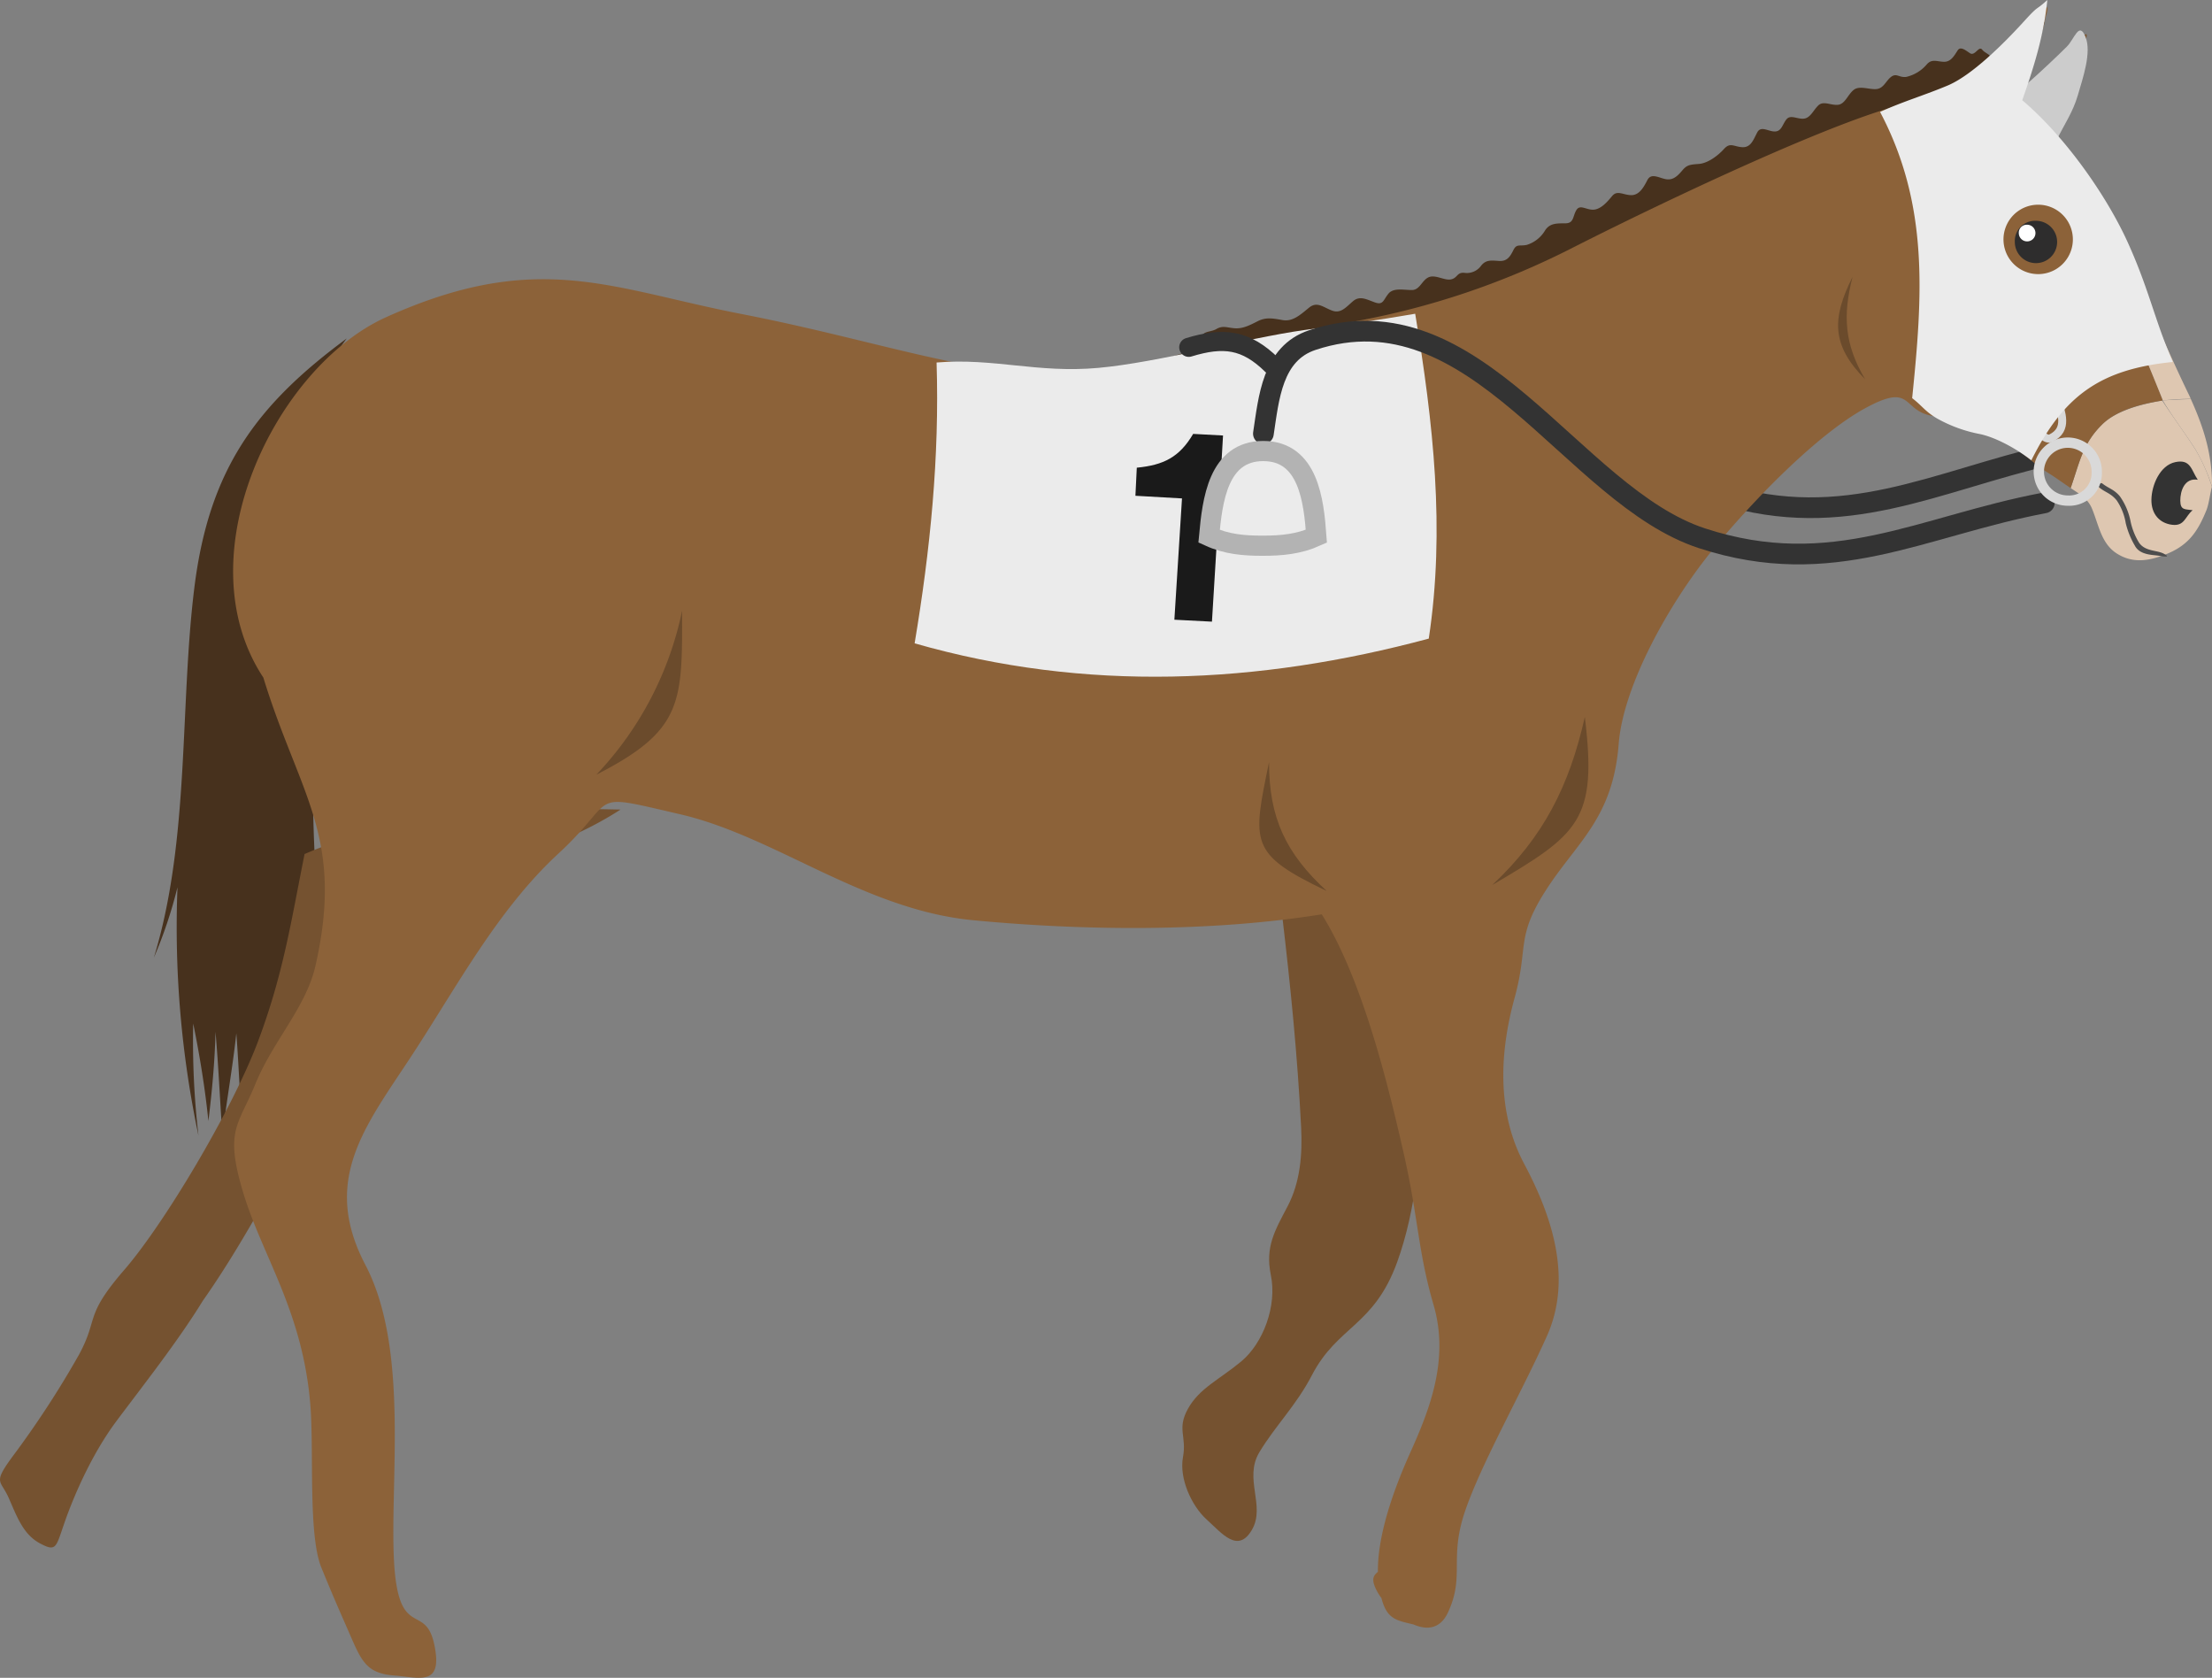 <svg xmlns="http://www.w3.org/2000/svg" viewBox="0 0 467.35 354.4"><rect x="0" y="0" width="467.35" height="354.4" fill="#808080" stroke="none"/><defs><style>.cls-1,.cls-16,.cls-17,.cls-18,.cls-20{fill:none;}.cls-1,.cls-16{stroke:#333;stroke-linecap:round;stroke-linejoin:round;}.cls-1{stroke-width:4.37px;}.cls-2{fill:#47311d;}.cls-3{fill:#755230;}.cls-4{fill:#7a5632;}.cls-5{fill:#54381c;}.cls-6{fill:#634221;}.cls-7{fill:#8c6239;}.cls-8{fill:#dec7b1;}.cls-9{fill:#333;}.cls-10{fill:#4d4d4d;}.cls-11{fill:#2e2d2d;}.cls-12{fill:#fff;}.cls-13{fill:#6b4b2c;}.cls-14{fill:#ccc;}.cls-15{fill:#ebebeb;}.cls-16{stroke-width:4.04px;}.cls-17,.cls-18{stroke:#d9d9d9;}.cls-17,.cls-18,.cls-20{stroke-miterlimit:10;}.cls-17{stroke-width:2.18px;}.cls-18{stroke-width:1.68px;}.cls-19{fill:#1a1a1a;}.cls-20{stroke:#b3b3b3;stroke-width:4.26px;}</style></defs><g id="レイヤー_2" data-name="レイヤー 2"><g id="レイヤー_1-2" data-name="レイヤー 1"><path class="cls-1" d="M433.35,96c-24.6,5.69-43.55,16.43-69.81,8.32S326.4,68.66,295.18,67.28"/><path class="cls-2" d="M73.26,71.49C54.26,85.51,44.21,99,41.08,124s-.93,53.36-8.58,78.3a94.55,94.55,0,0,0,5-14.89,212.73,212.73,0,0,0,4.43,52.43,173,173,0,0,1-1.11-23.65c1.39,6.83,2.5,13.67,3.21,20.6.76-6.27,1.36-12.54,1.5-18.85.64,7.3.94,14.61,1.47,21.91.84-7.22,2.16-14.36,2.93-21.59.67,8.67.82,17.32,1.92,25.95.34-7.79,1.64-15.23,2.69-22.94,1.26,6.31,1.46,12.61,2.17,19,1.31-7.14,3.46-14,4.47-21.25a103.61,103.61,0,0,1,1.8,14c1-6.7,1.77-13.38,2.16-20.15a34.81,34.81,0,0,1,3.69,11.49c-.33-13.25-.4-19.93-1.68-34.31s-.79-21.32-1.63-41.1S58,91.3,73.26,71.49Z"/><path class="cls-3" d="M131.11,171c-17,11-31.51,9.69-45,29.26s-28,52.88-43.28,74.53c-5.22,8.53-13.08,18.48-18.24,25.4s-8.88,15.54-10.84,21.09S12,327.9,8.44,326s-4.89-5.72-6.59-9.58-3.39-3,.64-8.55a202.19,202.19,0,0,0,14.23-21.78c4.18-7.77,1-8,9.53-17.85s22.9-34,28.27-48.29,7-25.48,9.83-39.56C86.56,170.91,107,170.49,131.11,171Z"/><path class="cls-3" d="M270.9,193.38c1.76,14.88,3.24,29.72,4,44.7.29,5.8-.18,11.63-2.87,16.75s-4.74,8.54-3.54,14.43c1.39,6.58-1.64,14.47-6.22,18.29s-8.86,5.66-11.27,10-.23,5.77-1.06,10.23,1.76,10.25,5,13.18,6.6,7.25,9.56,2.19-1.8-10.82,1.6-16.44,7.75-9.83,11.08-16.23c5.43-10.44,13.07-10.32,18-23.85,8.09-22.32,4.57-52.59,6.37-77.16C291.16,189.09,281.14,191.85,270.9,193.38Z"/><path class="cls-2" d="M420.35,13.41c1.23-1.72-.86-2-1.53-2.89s-1.36,1-2.33.84c-.56-.12-2.13-1.86-2.86-.74s-1.42,2.45-2.89,2.43-2.55-.7-3.64.54a8.07,8.07,0,0,1-4.38,2.66c-1.47.17-2-.85-3.12-.05s-1.58,2.45-3.12,2.61-3.61-.82-4.86.2-1.8,3-3.33,3.13-3.05-.91-4.13.14-1.66,2.64-3.05,2.78-2.8-.91-3.66.14-1,2.48-2.37,2.57-3-1.31-3.8.18-1.32,3.22-3.13,3.14-2.56-1.11-3.9.37-3.42,3-5.25,3.16-2.52.13-3.55,1.36-2,2.15-3.52,1.86-3.07-1.37-3.88.21-1.75,3.22-3.46,3.17-2.91-1.12-4,.21-2.41,2.79-3.94,2.86-2.84-1.22-3.62.13-.49,2.73-2.28,2.75-3.25-.07-4.27,1.44a6.88,6.88,0,0,1-3.91,3.12c-1.57.32-2.14-.29-2.84,1.13s-1.36,2.36-3,2.26-2.75-.31-3.8,1a3.72,3.72,0,0,1-3.62,1.5c-1.52-.09-1.35,1.09-2.73,1.39s-3.31-1.07-4.73-.45-1.85,2.67-3.5,2.7-3.91-.56-5,.77-1.09,2.45-2.79,1.87-3.19-1.54-4.67-.3-2.56,2.71-4.46,2-3.15-2-4.86-.61S273.17,68,271,67.61s-3.57-.63-5.28.24-3.16,1.61-4.83,1.49-2.49-.65-3.92.17-3.51.22-3,2.69-21.59,5.93-.08,4,36.13-1.82,63.48-9.84S400.31,39,420.35,13.41Z"/><path class="cls-4" d="M435.58,11.25c2.76-2.7,2.15-3,5.11-4,.52-.18-.17,1.38,0,1.53a99.87,99.87,0,0,0-13.59,21.32,72.29,72.29,0,0,1-3-8.07C427.34,18.91,432.82,14,435.58,11.25Z"/><path class="cls-5" d="M435.9,25.6c-2.54,4.69-4.37,4.52-7.74,7.5a19.1,19.1,0,0,0-1.06-3A90.21,90.21,0,0,1,440.52,9.13,45.86,45.86,0,0,1,435.9,25.6Z"/><path class="cls-6" d="M419.23,24.29c3.19-4.35,8.36-13.09,11.24-18.24,1-1.85.53-.55,1.58-1.55-1.23,4.38-2.29,9.19-4.22,13.15C425,23.54,421.44,27.56,416.67,32,417.24,27.69,416,28.64,419.23,24.29Z"/><path class="cls-7" d="M410.3,20.27A96.77,96.77,0,0,0,425,8.5c3.42-3.48,3.17-5.42,7.05-6.95,1.31-.52-.18,2.44.05,2.74-1,1.22-.64-.06-1.65,1.77-2.85,5.11-8,13.9-11.23,18.23s-2,3.38-2.56,7.65c.21-.31.13-.17.05-.21C412.06,28.91,410.32,25.76,410.3,20.27Z"/><path class="cls-8" d="M456.82,84.6c2.36,3.61,4.6,6.56,7,10.3a36.68,36.68,0,0,1,3.51,7.92c-.37,1.41-.66,3.71-1.14,4.9-1.95,4.83-4,7.62-8.88,9.48-3.44,1.31-6.77,1.82-10.08-.29s-3.82-6.1-5.25-9.5c-.89-2.13-2.66-3.07-4.49-4.32,1.83-5.16,2.45-9.34,6.69-13.47C447.21,86.67,452.54,85.36,456.82,84.6Z"/><path class="cls-8" d="M456.94,84.56c2-.08,4-.23,5.94-.26,2.74,6.06,4.54,11.77,4.47,18.44a40,40,0,0,0-3.52-7.85C461.44,91.16,459.13,88.24,456.94,84.56Z"/><path class="cls-7" d="M65.55,296.54C63.91,276.92,55.43,265.31,51.41,252s-1.1-14.13,2.58-23.11,10.68-16.17,12.65-24.84c6.22-27.32-3.41-36.18-11-60.93C38.7,117.43,58.27,77.5,81.58,67c31.94-14.4,47.35-6.07,75-.69s45.68,12.24,71.94,14c7-2.08,3.28-.53,13.49-3.45s28.9-6.09,43.87-8.91a166.52,166.52,0,0,0,46.54-15.7c16.86-8.55,48.6-23.7,65.42-29s14.67-3,28.07-2.12c5.83.38,4.81,7,9.56,9-.54,3.82-2.39,5.95-1,10,2,5.88,8.45,13.19,11.39,18s2.71,6.64,4.76,11.23,4.28,10,6.22,14.87c.1.25.08.17,0,.39-4.31.65-9.63,2-12.66,5-4.24,4.13-4.86,8.31-6.7,13.47-1.5-1-2.86-2-4.42-3-4.17-2.52-6.52-5.76-11.42-7.48s-7.4-3.57-13.66-4.82-3.84-7.08-14-1.51-24.07,19.84-32.65,30.5S343,144.65,342,157.07c-1.2,15.79-8.86,20.82-15.35,30.92S323,199.88,320,210.8s-4,23.74,2.05,35.08,10.14,24.33,4.79,36.31-13.86,26.9-17.3,37,0,13.6-3.6,21.38-12.78-.43-14.89-4.26-.14-3.8,1.94-5.85,5,1.77,6.08,2.65c2,1.77,5.81,11.74.78,10.34s-7.36-.76-8.51-8.62,2.45-18.75,6.62-28,8.26-19.77,4.93-31.17-3.22-18.5-6.38-32.34-8.59-36.39-17.25-50.19c-23.68,3.8-50.47,3.45-73.62,1.25s-41.84-17.75-62-22.4S131,168.28,118,180.28s-21.59,28.38-31.31,43.14-18.79,26-9.49,43.76,5.13,45.75,6.05,62.6,6.61,8.62,8.5,17.56-3,7-8.49,6.57-6.75-2.73-9-7.9-3.49-7.86-6.35-14.86S66.38,306.35,65.55,296.54Z"/><path class="cls-8" d="M456.84,84.25c-1.94-4.81-4.16-10.26-6.22-14.85s-1.81-6.45-4.76-11.22-9.36-12.15-11.4-18c-1.4-4,.52-6.1.82-9.77,4.36,6,9.14,12.31,12.07,18.93,5.2,11.71,9.74,23,15.3,34.41a5.34,5.34,0,0,0,.23.5c-2,0-3.94.13-5.91.33C456.89,84.44,456.94,84.5,456.84,84.25Z"/><path class="cls-9" d="M464.34,101.34c-1.39-2.08-1.49-4.41-4.74-3.73s-5,4.86-5.05,7.92,1.74,5,4.39,5.32,2.72-1.78,4.32-3.08c-1.55-.25-2.59.07-2.61-2S461.57,100.87,464.34,101.34Z"/><path class="cls-10" d="M456,117.37c1.2.2,2.69.45,1.23-.38s-4-.44-5.32-2.4a14.19,14.19,0,0,1-1.76-4.42,13.71,13.71,0,0,0-2.26-5.33c-1.19-1.44-2.35-1.67-3.57-2.61-.46-.36-.67-.14-.83.22s.16-.36,0,0-.06.47.38.78c1.16.84,2.21,1.07,3.34,2.46a12,12,0,0,1,1.91,4.79,17.48,17.48,0,0,0,1.92,4.76C452.07,117.25,454.76,117.18,456,117.37Z"/><path class="cls-11" d="M425.69,51.11a4.47,4.47,0,1,0,4.47-4.47A4.27,4.27,0,0,0,425.69,51.11Z"/><path class="cls-12" d="M426.53,49.23a1.76,1.76,0,1,0,1.76-1.76A1.68,1.68,0,0,0,426.53,49.23Z"/><path class="cls-13" d="M268.12,161c0,11.78,3.55,19.23,12.18,27.2C263.9,180.36,264.6,178.08,268.12,161Z"/><path class="cls-13" d="M144.11,129A71.17,71.17,0,0,1,126,163.63C144.29,154.29,144.17,148.45,144.11,129Z"/><path class="cls-13" d="M334.84,151.44c2.69,21.89-1.29,24.75-19.56,35.5C326.18,176.72,331.58,165.93,334.84,151.44Z"/><path class="cls-13" d="M391.42,58.45c-2.13,8.2-1.71,14.3,2.64,21.66C386.93,72.92,387,67.26,391.42,58.45Z"/><path class="cls-14" d="M428.68,17.34c1.85-1.59,6.34-5.81,8-7.49s2.58-5.41,3.94-2.07S440,16.64,439,20.13s-2.9,6.22-4.44,9.39c-3.1-2.91-6-5.91-9.26-8.69C426.76,19.46,426.82,18.94,428.68,17.34Z"/><path class="cls-15" d="M299,66.27c3.8,23,6.37,45.46,2.87,68.62-36.07,9.7-72.5,11.35-108.63,1,3.31-19.76,5.27-39.3,4.64-59.32,12.12-1,21.33,2.3,34.14,1.14s30.88-6.19,43.56-8C285,68.42,290.38,67.77,299,66.27Z"/><path class="cls-1" d="M431.92,106.23c-25.89,4.88-44.72,16.47-72.29,7.48s-47.72-53.34-82.35-41.88c-8.51,2.81-9.21,12.3-10.35,19.77"/><path class="cls-16" d="M268.76,77.13c-5.55-5.47-10.29-6-17.6-3.77"/><path class="cls-17" d="M443,99.67a6.12,6.12,0,1,0-6.12,6.07A5.82,5.82,0,0,0,443,99.67Z"/><path class="cls-18" d="M434.67,84.08c.82,3.15,2.38,6.6-1.32,8.45-1.52.76-3.15-2.34-3.64-3.45"/><path class="cls-15" d="M404,84.1c2.09,1.59,2.7,2.78,5.24,4.28a29.81,29.81,0,0,0,9.06,3.3c3.52.75,7.85,3.19,10.88,5.55C436,83.56,443.74,78,459.06,76.46c-3.93-9.18-5-15.3-9.49-25.22s-13.24-22.39-22.31-30.07c2.5-7.13,4.53-13.58,5.3-21.17-2.6,2.39-1.63.88-4.81,4.38S417.25,15.57,411.65,18c-4.82,2.05-9.76,3.49-14.43,5.65C407.61,43.27,406.19,62.59,404,84.1Zm19.3-33.26a7.33,7.33,0,1,1,14.65,0,7.33,7.33,0,0,1-14.65,0Z"/><path class="cls-19" d="M256.06,131.31l-7.94-.41q.82-12.81,1.61-25.62l-9.84-.56c.09-2,.18-4,.29-5.93,5.63-.55,9-2.19,11.91-7.14l6.31.34Q257.29,111.66,256.06,131.31Z"/><path class="cls-20" d="M266.89,95.27c-9.53,0-10.74,10.47-11.43,18,3.71,1.7,7.31,2,11.31,2s7.64-.33,11.35-2C277.57,105.74,276.43,95.28,266.89,95.27Z"/></g></g></svg>